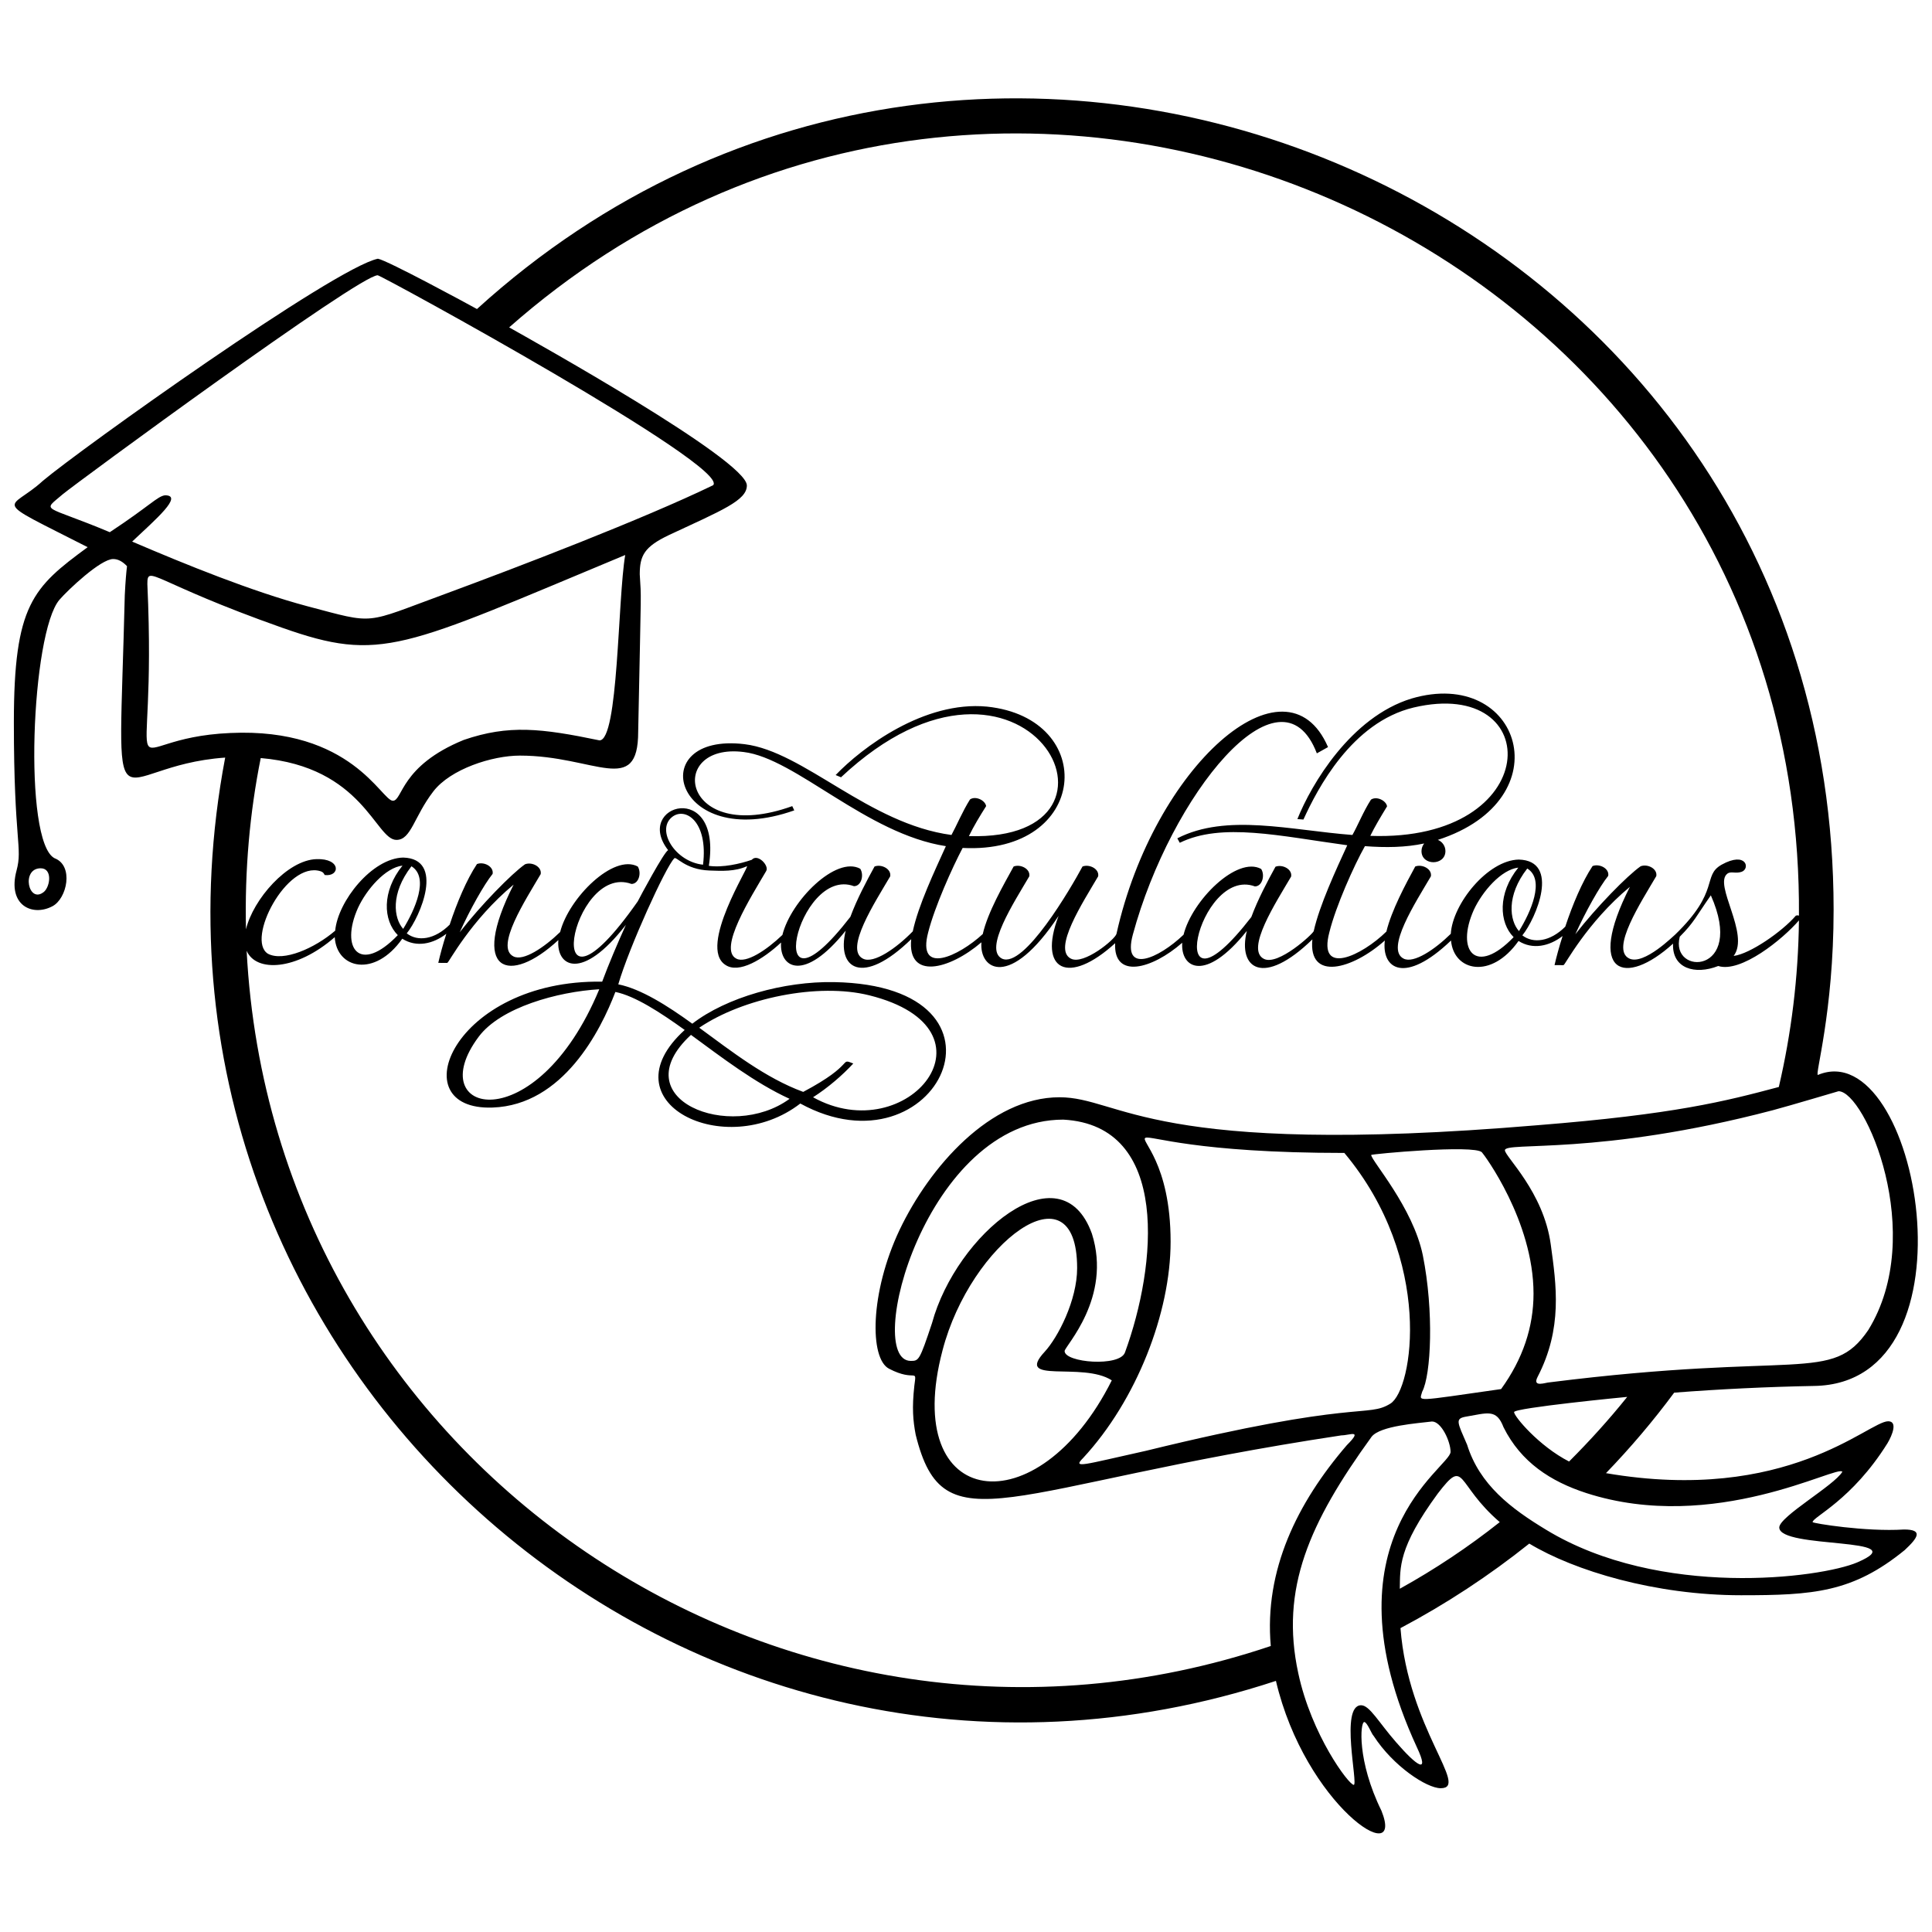 <?xml version="1.0" encoding="utf-8"?>
<!-- Generator: Adobe Illustrator 24.3.0, SVG Export Plug-In . SVG Version: 6.00 Build 0)  -->
<svg version="1.1" id="Layer_1" xmlns="http://www.w3.org/2000/svg" xmlns:xlink="http://www.w3.org/1999/xlink" x="0px" y="0px"
	 viewBox="0 0 864 864" style="enable-background:new 0 0 864 864;" xml:space="preserve">
<path d="M851.5,684c-17.2,1.1-40.9-2.8-40.9-3.3c0-2.3,17.6-9.8,33.5-35.3c2.2-3.7,4.6-9.8,0.3-9.8c-8.8,0-45.1,37.1-126.2,23.2
	c10.9-11.3,21.1-23.3,30.5-36c20.8-1.6,41.6-2.6,62.5-3c75.3-1,46.5-157.7,1.8-139.1c-1.6,0.6,7-27.8,7-73.9
	c0-316.4-376.3-478-606.7-268.6c-3.6-2-40.1-21.8-44.3-22.5C149.6,119.7,35.8,201,19.2,215c-15.1,13.9-24.8,6.9,20,29.7
	c-24.5,18-33,25.7-33,78.4c0,53.6,4,55.7,1.2,66.2c-4.2,15.6,7.1,20.7,16,16c6.6-3.4,9.7-18.2,1-21.5c-14.2-7.3-10.4-101,2.2-115.6
	c3.8-4.4,18.4-18.2,24-18.2c2.2,0,4.2,1.1,6.2,3.2c-0.3,2.3-0.7,6.7-1,13c-2.8,114.1-8,76.3,44.9,72.6
	C49.2,610.2,308.1,838.1,570.6,751.7c13.1,55.6,58,85,47.2,58.1c-11-22.4-9.5-39.7-7.7-39.7c1.3,0,3.3,5.4,4.2,6.2
	c8.7,13.5,23.7,23.4,30,23.4c13.1,0-14.5-26.5-18-71.6c20.4-10.8,39.7-23.5,57.6-37.8c20.2,12.2,56.4,23.1,94.7,23.1
	c32.3,0,49.9-1.2,73.2-20.2C857.7,687.7,860.2,684,851.5,684z M18.2,388.3c5.3,0,4.3,8,1.5,10.5C12.7,404.6,9.3,388.3,18.2,388.3z
	 M701.7,653.6c-13.5-6.9-24.6-20.2-24.6-22.1c0-1.9,50.3-6.8,50.6-6.8C719.6,634.8,710.9,644.4,701.7,653.6z M636.3,561.4
	c-4.4-21.5-23.1-42.4-23.1-44.9c0-0.4,46-4.7,49.5-1.2c0.9,0.9,23.1,30.7,23.1,63.2c0,15-4.8,29.3-14.5,42.7
	c-40,5.7-36.4,5.7-35.3,1.2C640,614.9,641.3,586.4,636.3,561.4z M488.3,551.7c-13.9-38.6-60.7,0.3-71.5,40
	c-5.6,16.8-5.9,16.9-9.5,16.9c-21.3,0,6.5-107.9,68.2-107.9c48.2,2.6,41.7,65.6,27.6,104.1c-2.3,6.6-27,4.6-27-0.6
	C476.1,602.1,497.4,580.4,488.3,551.7z M421.5,603.9c12.5-48,60.2-83.9,60.2-36.8c0,14.4-8.6,31-14.5,37.4
	c-13.7,14.8,16.9,4.3,30,12.8C464.1,683.4,402.6,675.4,421.5,603.9z M484.4,652c23.8-25.7,39.1-64.9,39.1-96.7
	c0-71-55.8-39.7,77.7-39.7c40.1,47.9,30.7,105.8,20.6,112.1c-10.5,6.5-14.2-2.2-109.3,21.1C484.1,655.1,479.5,656.9,484.4,652z
	 M822.2,488c11.8,0,39.7,64,13.3,106.8c-16.4,24.1-30.8,9.3-142.6,23.4c-1.5,0-7.8,2.5-5.3-2.4c11.3-21.8,8.4-41.1,5.9-59.3
	c-3.2-23.5-20.5-39.3-20.5-42.1c0-4,41.8,2.6,119.8-17.9C800.7,494.4,822.1,488,822.2,488z M804.5,409.5c-0.4-0.2-0.9-0.2-1.4,0
	c-6.1,7.1-20.5,17.1-27.8,18c7.4-9.8-9.2-32-2.8-36.8c1.6-1.2,3.6,0.1,6.3-0.8c4-1.3,2.3-9.4-8.9-3.2c-8.8,5-0.4,11.6-20.8,31.3
	c-0.2,0-14,14-20.6,10.6c-8.3-4.2,5.4-25.2,12.2-36.8c0.6-3.3-3.9-5.6-7-4.4c-6,4.2-19.8,18.3-29.2,30.4c4.5-10,10.9-21.4,14.7-26.1
	c0.6-3.3-3.9-5.6-7-4.4c-4.6,6.9-9,17.4-12.2,27.1c-6.7,6.7-14.3,7.7-19.2,3.9c6.1-7.5,17.1-33.4-1.6-33.9
	c-13.9,0.3-29.6,19.8-30.4,33.2c-7.1,7-16.6,13.4-21.1,11.1c-8.3-4.2,5.4-25.2,12.2-36.8c0.6-3.3-3.9-5.6-7-4.4
	c-4.3,7.9-10.6,19.6-12.9,29.1c-10.9,10.7-30.8,20.3-25.5,0.3c2.9-11.7,11-29.8,15.9-38.5c9.2,0.7,18.2,0.6,26.5-1.2
	c-0.7,0.9-1.2,2.1-1.2,3.4c0,6.7,10.7,6.6,10.7,0c0-2.3-1.5-4.3-3.4-5c56.3-18.2,37-77.6-11.8-63.2c-27.1,8.3-44.8,38.4-51,53.9
	l2.7,0.2c6.2-13.6,21.6-43.5,49.3-50.1c59.4-14,58.4,60.2-19.4,57.4c2-4.1,4.4-8.1,7.5-13.2c-0.4-2.6-4.7-4.7-7.2-3
	c-3.3,5.1-6,11.8-8.3,15.8c-27.6-2.1-56.3-9.8-78.3,1.5l1.1,2c18.7-9.2,44.8-3,74.9,1.1c-5,10.9-12.4,26.8-15,38.4
	c-0.3,1.2-16,15.7-22.3,12.4c-8.3-4.2,5.4-25.2,12.2-36.8c0.6-3.3-3.9-5.6-7-4.4c-3.4,6.2-7.9,14.6-10.8,22.5
	c-40.3,52.1-23.9-23.1,1.6-13.7c3.3,0,4.6-5,2.8-7.8c-10.8-5.9-30.9,14.1-34.7,29.4c-11.3,10.8-27.5,17.8-22.7,0
	c16.9-62.4,66.1-123.4,82.3-81.1l5-2.8c-18.8-43.5-77.9,8.5-94.6,83.5c-0.5,2.4-14.7,14.1-20.4,11.1c-8.3-4.2,5.4-25.2,12.2-36.8
	c0.6-3.3-3.9-5.6-7-4.4c-5.1,9.5-26.2,45.8-36,41.2c-8.3-4.2,5.4-25.2,12.2-36.8c0.6-3.3-3.9-5.6-7-4.4
	c-4.5,8.2-11.6,20.5-13.8,30.2c-10.7,9.9-29.6,18.8-24.4-0.8c2.9-11.4,10.7-28.8,15.4-37.7c56.6,2.9,60.8-58,10.9-63.2
	c-28.1-2.7-55.9,18.3-67.7,30.6l2.4,1c82.4-77.2,139,28.9,57.2,26.3c2.3-4.7,4.8-8.8,7.7-13.4c-0.4-2.6-4.7-4.7-7.2-3
	c-3.3,5.2-6.1,11.9-8.3,15.9c-37.1-5-65.9-37.3-92.5-40.6c-45.7-5.5-31.9,48.7,22.2,29.6l-0.9-1.9c-49.8,17.9-56.6-28.6-21.7-24.2
	c23.2,2.8,54.8,36.6,90.4,42.1c-5.1,11.3-12.3,26.4-14.8,38.1c-7.2,7.4-17.5,14.7-22.3,12.2c-8.3-4.2,5.4-25.2,12.2-36.8
	c0.6-3.3-3.9-5.6-7-4.4c-3.4,6.2-7.9,14.6-10.8,22.5c-40.3,52.1-23.9-23.1,1.6-13.7c3.3,0,4.6-5,2.8-7.8
	c-10.8-5.9-31,14.3-34.8,29.6c-7.1,6.8-16.3,12.9-20.6,10.6c-8.3-4.2,6.5-27.5,13.3-39.1c1.6-2.4-3.8-8.1-6.4-5.1
	c-5.2,1.8-13.1,3.6-19.2,2.7c6.1-39-34-27.3-18.2-7c-1.8,0.7-12.7,21.1-13.6,22.9c-44.9,64-29.9-17.7-2.8-7.8c3.3,0,4.6-5,2.8-7.8
	c-10.8-5.8-30.8,14-34.7,29.3c-7.1,6.9-16.5,13.2-20.9,10.9c-8.3-4.2,5.4-25.2,12.2-36.8c0.6-3.3-3.9-5.6-7-4.4
	c-6,4.2-19.8,18.3-29.2,30.4c4.5-10,10.9-21.4,14.7-26.1c0.6-3.3-3.9-5.6-7-4.4c-4.6,6.9-9,17.4-12.2,27.1
	c-6.7,6.7-14.3,7.7-19.2,3.9c6.1-7.5,17.1-33.4-1.6-33.9c-13.9,0.3-29.2,19.5-30.4,32.7c-9.2,7.9-23.2,14-30.1,10.3
	c-9.9-6.2,8.4-41.6,23.5-36.9c1.1,0.3,1.5,0.9,1.9,1.7c6.9,0.9,7.5-7.5-3.7-7.1c-13,0.4-28.3,18-31.5,31.4
	c-0.6-26.6,1.7-52.2,6.6-76.6c45.8,3.9,51.3,36.6,60.7,36.6c6.6,0,7.8-10.4,16.5-21.7c7.7-10,26.3-16,38.7-16
	c33.5,0,52.9,18.6,52.9-10.7c1.4-70.4,1.4-57.6,0.7-70.4c0-8.4,2.1-12.3,13-17.5c23.8-11.1,34.9-15.5,34.9-22.2
	c0-11.4-96.4-65.1-106.3-70.7C451-50.5,806.6,109.4,804.5,409.5z M751.2,418.9c6.4-6.4,7.3-9.1,13.9-18.5
	C780.9,436,746.6,436.5,751.2,418.9z M683,388.4c8.1,5,1.5,19.6-3.7,28C675.1,411.7,673.5,400.6,683,388.4z M676.9,419.1
	c-16.9,17.6-26,6.1-17.8-12.2c3.8-8.2,12.2-18,19.9-18.9C669.7,399.5,670.4,412.6,676.9,419.1z M314.4,386.7
	c-12.4-1.3-21-15.3-14-21.2C306.2,360.6,316.8,367.1,314.4,386.7z M184,387.4c8.1,5,1.5,19.6-3.7,28
	C176.1,410.7,174.5,399.7,184,387.4z M177.9,418.2c-16.9,17.6-26,6.1-17.8-12.2c3.8-8.2,12.2-18,19.9-18.9
	C170.7,398.6,171.3,411.6,177.9,418.2z M59.1,242.2c10.5-9.9,23.1-20.7,14.7-20.7c-3.4,0.4-6.8,4.7-24.7,16.5
	c-30-12.6-30.5-8.8-21-17c6-5,132.4-97.9,140.8-97.9c1.6,0,158.3,85.7,150,93.9c-31.4,15.2-87.3,36.6-119.8,48.6
	c-36.9,13.5-30.6,13.7-61.7,5.5C112.7,264.5,82.9,252.4,59.1,242.2z M65.9,261.2c0-9.1,2.5-0.9,60.2,19.5
	c44.5,15.7,53.4,9.2,153.5-32.5c-3.4,19.9-3,82.9-11.5,82.9c-26-5.4-40.6-7.1-60.7-0.2c-28.4,11.6-27.3,27.2-31.7,27.2
	c-5.1,0-18.5-32.8-72.7-30.3C49.6,330.1,70.5,362,65.9,261.2z M110.3,425.2c4.2,9.7,22.2,8.9,39.4-6.1c0.8,14.1,17.8,18.3,30.2,0.7
	c6.3,4,13.7,2.4,19.7-2.2c-1.6,5-2.8,9.5-3.6,13c4.5,0,4.1,0.1,4.1-0.1c0.4,0.4,10.2-18.8,29.6-34.9c-20,39.4-2,45.2,20,24.8
	c-1,11.8,10.4,18.7,30.2-6.8c-3.8,8.4-7.7,17.6-10.6,25.4c-66.6-1-90.5,57.8-49,56.3c31.5-1.1,48.3-34.4,54.9-51.7
	c8.8,1.8,20,9.1,31,17c-35.7,32.4,18.2,58.8,51.7,32.9c61.2,33.5,102.4-52.7,15.1-54.3c-22.5-0.4-48.1,6.8-63.4,18.6
	c-11.3-8.2-23.1-15.6-33.1-17.6c4.8-16.5,21.2-52.5,25-56.3c0.8-1.3,4.7,5,15.8,5.4c5.6,0.2,11.3,0.5,16.7-1.9
	c1.7-0.8-22,36.1-9.6,44.1c6,4.1,16.7-2.4,24.9-10c-0.8,11.3,10.2,18.1,28.9-5.3c-4.2,17,7.4,25.1,29.3,3.8
	c-1.8,18.3,16.9,13.8,31.4,1.4c-1,12.3,12.7,21.1,34.5-11.8c-9.4,24.6,4.5,31.2,25.3,12.2c-0.8,16.2,16.4,11.7,30-0.2
	c-0.8,11.3,10.2,18.1,28.9-5.3c-4.2,17,7.4,25.1,29.3,3.8c-1.9,18.8,17.8,13.5,32.4,0.5c-1.5,12.7,8.9,19.8,29.6,0
	c1.2,13.7,17.9,17.6,30.2,0.2c6.3,4,13.7,2.4,19.7-2.2c-1.6,5-2.8,9.5-3.6,13c4.5,0,4.1,0.1,4.1-0.1c0.4,0.4,10.2-18.8,29.6-34.9
	c-19.9,39.1-2.3,45,19.3,25.4c-0.5,11.1,9.8,14.1,20.2,10c10.1,3.2,28.8-11.9,36.1-20.4c-0.3,25.6-3.4,50.5-9,74.5
	c-24,6.4-46.5,12.2-107.9,17.1c-173.2,14.6-186.3-12.5-213.8-12.5c-30.9,0-58.1,31.2-71.5,59.3c-13.3,28.1-13.5,57.6-4.7,62.1
	c11.9,6.2,12.4-0.7,11.3,7.6c-1.1,9.9-0.6,15.6,0.6,21.9c12.6,51.1,39.9,23,190.4,0.3c3.7,0,9.8-3,2.4,4.4
	c-22.2,25.8-37,55.9-34,89.8C350.5,809.5,122.2,654.4,110.3,425.2z M268,442.4c-28.4,68.4-80,56-53.9,21.2
	C223.9,450.5,249.4,443.5,268,442.4z M359.2,488.3c-16.9-6.2-32-18.1-46.5-28.7c19.6-13.3,53.1-20.2,76-14.5
	c60.8,15.1,17.4,69.2-25.1,45.6c6.6-4.2,13.2-9.9,18-15.1C375.1,473.1,383,475.7,359.2,488.3z M353.1,491.4
	c-26.5,19.4-75.1,0.1-44.1-28.6C322.8,472.9,337.6,484.3,353.1,491.4z M633.6,781.3c6,12.7-0.1,8.4-9.2-2.1
	c-7.8-8.9-11.9-16.6-15.7-16.6c-9.6,0-1.2,35.6-3.3,35.6c-2.2,0-18.9-22.3-24.8-49.9c-8.2-37.8,4.9-67.3,32.8-105.8
	c3.9-4.9,20.6-6,27-6.8c4.2,0,8.3,9,8.3,13.6C648.7,656.2,590.8,688.4,633.6,781.3z M626,710.5c0.2-9.4-0.9-18.2,17-42.6
	c12.6-16.4,7.7-4.4,27.7,12.8C656.7,691.8,641.7,701.8,626,710.5z M830.6,698.7c-16.3,7-88.3,16.4-139.2-14.6
	c-15.7-9.5-29.7-20.1-35.3-38c-4.3-9.9-5.4-11.6-0.9-12.5c10.1-1.7,14-3.7,17.2,4.7c7.8,15.6,21,24.2,37,29.4
	c57.3,18.5,112.8-13,114.5-9.5c-3.6,6.1-28.2,20-28.2,24.9C795.8,692.9,857.4,687.2,830.6,698.7z"/>
</svg>
